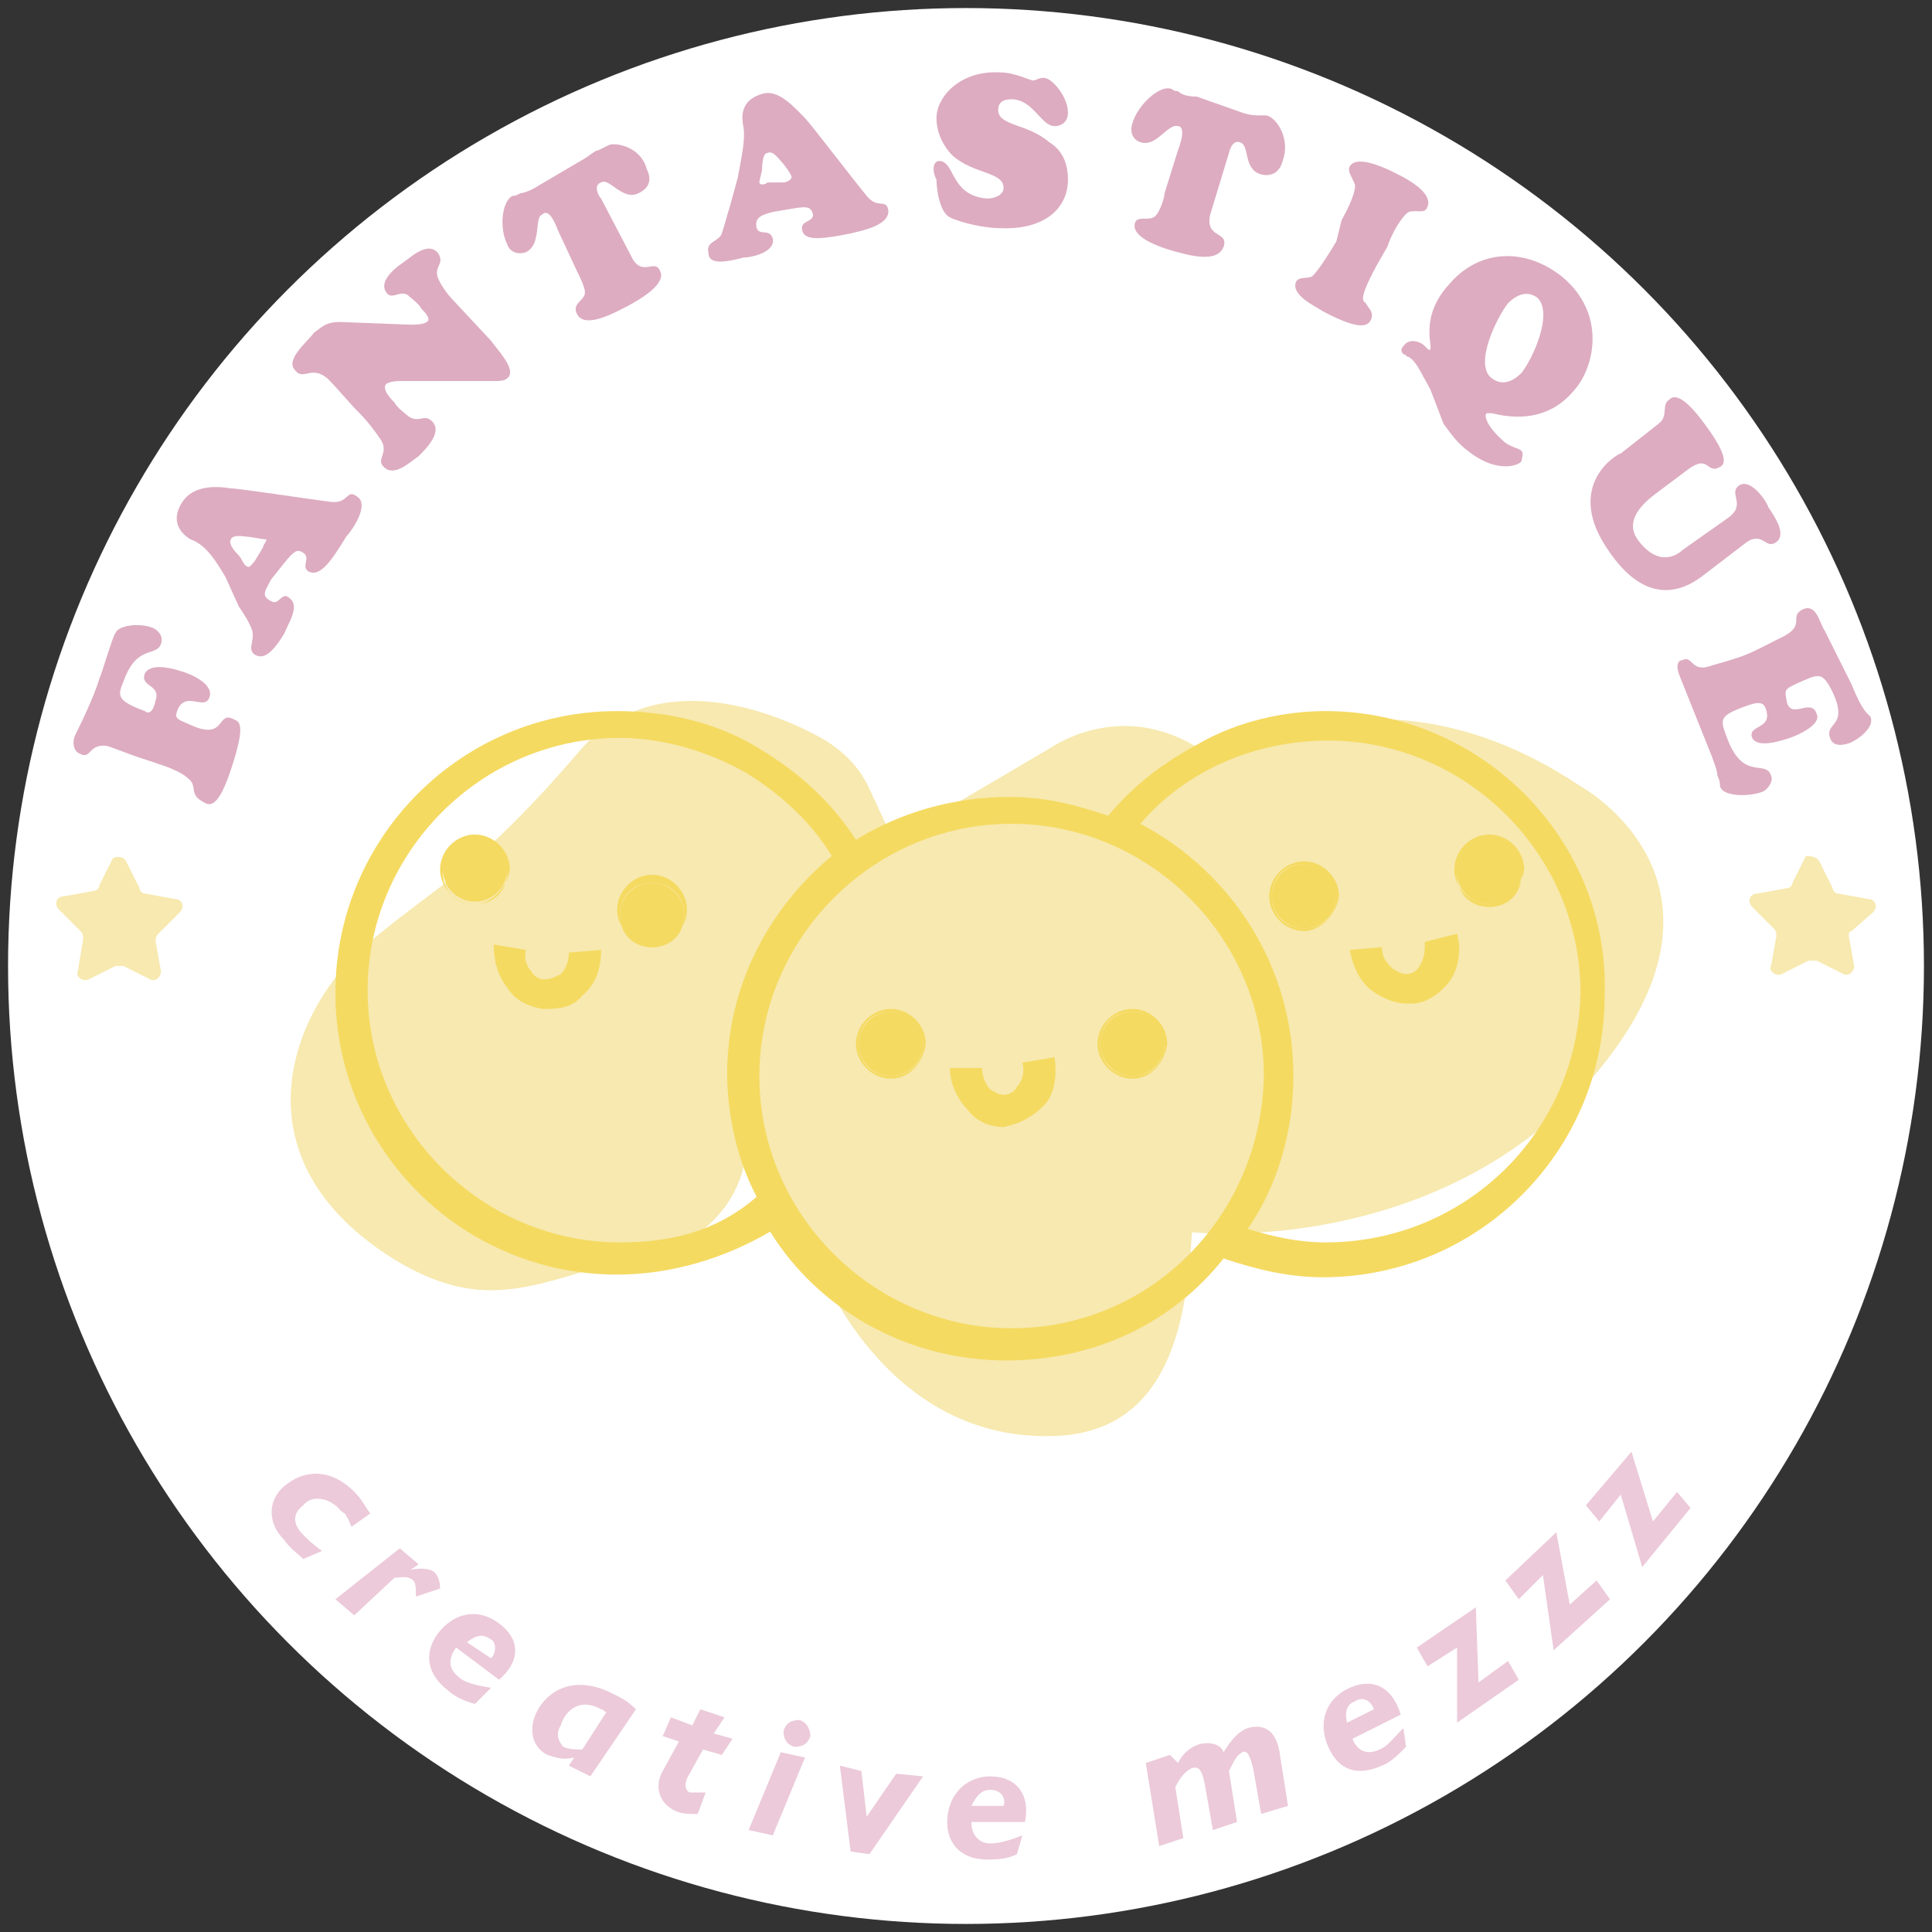 <?xml version="1.0" encoding="utf-8"?>
<!-- Generator: Adobe Illustrator 24.0.0, SVG Export Plug-In . SVG Version: 6.00 Build 0)  -->
<svg version="1.1" id="Capa_1" xmlns="http://www.w3.org/2000/svg" xmlns:xlink="http://www.w3.org/1999/xlink" x="0px" y="0px"
	 viewBox="0 0 72 72" style="enable-background:new 0 0 72 72;" xml:space="preserve">
<rect x="0" y="0" width="72" height="72" fill="#333333" stroke="none"/>
<style type="text/css">
	.st0{fill:#FFFFFF;}
	.st1{fill:#F7E9AF;}
	.st2{opacity:0.83;}
	.st3{fill:#D69BB3;}
	.st4{fill:#F5DA62;}
	.st5{fill:#ECCAD9;}
</style>
<circle class="st0" cx="36" cy="36" r="35.7"/>
<g>
	<g>
		<path class="st1" d="M41.5,31c0,0,7.7-8.2,17.4-1.7c0,0,6.6,3.6,0.5,10.8s-16.8,6.2-17.9,5.1C40.5,44.1,41.5,31,41.5,31z"/>
	</g>
	<g>
		<path class="st1" d="M32.4,29.4c-0.4-0.9-1.1-1.5-1.8-1.9c-1.8-1-6.3-2.8-9.1,0.6c-3.7,4.3-5.2,4.9-7.6,6.9
			c-2.9,2.3-5.5,8.1,0.9,12c3.7,2.2,5.6,0.5,9.6-0.3c2.1-0.5,3.6-2.4,3.4-4.5c-0.3-3.2,7-3.4,6.7-8.3C34.4,33.7,33.8,32.4,32.4,29.4
			z"/>
	</g>
	<g>
		<path class="st1" d="M33.4,31.3c-1.5,1.2-8.7,7-3.7,14.2c0.3,0.4,0.5,0.8,0.6,1.2c0.7,1.8,3.4,7.2,9.3,6.8
			c7.1-0.6,3.8-12.5,5.5-15.8c0.1-0.1,0.1-0.2,0.2-0.4c0.6-1.4,3.2-8.1-1.6-9.9c-1.5-0.6-3.2-0.4-4.6,0.5l-5.1,3
			C33.7,31.1,33.5,31.2,33.4,31.3z"/>
	</g>
	<g class="st2">
		<g>
			<path class="st3" d="M5.1,28.2c-0.3-0.1-0.8-0.3-1.1-0.4c-0.7-0.1-0.6,0.5-1,0.3c-0.3-0.1-0.3-0.5-0.2-0.7s0.7-1.4,0.9-2.1
				c0.1-0.2,0.5-1.6,0.6-1.7c0.1-0.3,0.9-0.4,1.4-0.2c0.2,0.1,0.4,0.3,0.3,0.6c-0.2,0.5-0.9,0-1.4,1.4c-0.2,0.5-0.3,0.7,0.8,1.1
				c0.1,0.1,0.3,0.1,0.4-0.4c0.2-0.6-0.6-0.5-0.4-1c0.2-0.4,1-0.2,1.3-0.1c0.4,0.1,1.3,0.5,1.1,1c-0.2,0.5-0.9-0.3-1.2,0.5
				c-0.1,0.3,0,0.3,0.7,0.6c1.1,0.4,0.8-0.6,1.4-0.3c0.2,0.1,0.5,0.1-0.1,1.9c-0.4,1.2-0.7,1.4-1,1.2C7,29.6,7.4,29.3,7,29
				c-0.2-0.2-0.7-0.4-1-0.5L5.1,28.2z"/>
			<path class="st3" d="M8.4,21.5c-0.3-0.5-0.7-1.2-1.3-1.4c-0.5-0.3-0.7-0.8-0.3-1.4c0.4-0.6,1.2-0.6,1.8-0.5
				c0.3,0,2.9,0.4,3.7,0.5c0.7,0.1,0.6-0.5,1-0.2c0.5,0.3-0.2,1.3-0.4,1.5c-0.6,1-1,1.5-1.4,1.3c-0.3-0.2,0.1-0.5-0.2-0.7
				c-0.3-0.2-0.4,0-1.2,1c-0.2,0.4-0.4,0.6,0,0.8c0.3,0.2,0.4-0.4,0.7-0.1c0.4,0.3-0.1,1-0.2,1.3c-0.6,1-0.9,0.9-1.1,0.8
				c-0.3-0.2,0-0.5-0.1-0.9c-0.1-0.3-0.3-0.6-0.5-0.9L8.4,21.5z M9.8,20.4c0-0.1,0.2-0.3,0.1-0.3s-0.6-0.1-0.7-0.1
				c-0.1,0-0.5-0.1-0.6,0.1c-0.1,0.2,0.2,0.5,0.3,0.6s0.2,0.4,0.3,0.4c0.1,0.1,0.2-0.1,0.3-0.2L9.8,20.4z"/>
			<path class="st3" d="M15.3,12.1c0.1,0,0.5,0,0.6-0.1c0.2-0.1-0.1-0.4-0.2-0.5c-0.1-0.2-0.4-0.4-0.5-0.5c-0.3-0.2-0.6,0.2-0.8-0.1
				c-0.3-0.4,0.3-0.9,0.6-1.1s0.9-0.8,1.3-0.4c0.3,0.4-0.1,0.5,0,0.9c0.1,0.3,0.4,0.7,0.6,0.9l1.4,1.5c0.2,0.3,1,1.1,0.6,1.4
				c-0.1,0.1-0.3,0.1-0.5,0.1L15,14.2c-0.2,0-0.4,0-0.6,0.1c-0.2,0.2,0.2,0.6,0.3,0.7c0.1,0.2,0.4,0.4,0.5,0.5
				c0.4,0.3,0.6-0.1,0.9,0.2c0.4,0.4-0.2,1-0.5,1.3c-0.3,0.2-0.9,0.8-1.3,0.4c-0.3-0.3,0.2-0.5-0.1-1c-0.2-0.3-0.5-0.7-0.8-1
				c-0.4-0.4-0.8-0.9-1.2-1.3c-0.6-0.5-0.9,0.1-1.2-0.3c-0.4-0.4,0.5-1.1,0.7-1.4c0.4-0.3,0.5-0.4,1-0.4L15.3,12.1z"/>
			<path class="st3" d="M21.8,5.9c0.3-0.2,0.4-0.3,0.5-0.3c0.2-0.1,0.2-0.1,0.4-0.2c0.3-0.1,1.2,0.1,1.4,0.9
				c0.2,0.4,0.1,0.7-0.3,0.9c-0.6,0.3-1.1-0.6-1.4-0.4c-0.3,0.1-0.1,0.5,0,0.6l1.1,2.1c0.4,0.9,0.9,0.1,1.1,0.6
				c0.1,0.2,0.1,0.6-1.2,1.3c-0.4,0.2-1.6,0.9-1.9,0.3c-0.2-0.4,0.3-0.5,0.3-0.8c0-0.2-0.2-0.6-0.3-0.8l-0.7-1.5
				c-0.3-0.8-0.5-0.7-0.6-0.6c-0.3,0.1,0,1.1-0.6,1.4c-0.3,0.1-0.6,0-0.7-0.3c-0.3-0.6-0.2-1.6,0.2-1.8c0.1,0,0.1,0,0.3-0.1
				c0.1,0,0.4-0.1,0.7-0.3L21.8,5.9z"/>
			<path class="st3" d="M27.5,6.6c0.1-0.6,0.3-1.4,0.2-1.9c-0.1-0.5,0-1,0.7-1.2C29,3.3,29.6,4,30,4.4c0.2,0.2,1.8,2.3,2.3,2.9
				c0.4,0.5,0.7,0.1,0.8,0.5c0.1,0.6-1,0.8-1.4,0.9C30.7,8.9,30,9,29.9,8.6c-0.1-0.4,0.4-0.3,0.4-0.6c-0.1-0.4-0.3-0.3-1.5-0.1
				c-0.4,0.1-0.7,0.2-0.6,0.6c0.1,0.3,0.5,0,0.6,0.4c0.1,0.5-0.8,0.7-1.1,0.7c-1.1,0.3-1.3,0.1-1.3-0.2c-0.1-0.4,0.4-0.4,0.5-0.7
				c0.1-0.3,0.2-0.7,0.3-1L27.5,6.6z M29.2,6.8c0.1,0,0.3-0.1,0.3-0.2c0-0.1-0.3-0.5-0.4-0.6c-0.1-0.1-0.3-0.4-0.5-0.3
				c-0.2,0-0.2,0.6-0.2,0.6c0,0.1-0.1,0.4-0.1,0.5s0.2,0.1,0.3,0H29.2z"/>
			<path class="st3" d="M34.9,4.4c0-0.8,0.9-1.8,2.4-1.7c0.5,0,1.1,0.3,1.2,0.3s0.2-0.1,0.4-0.1c0.3,0,0.9,0.7,0.9,1.3
				c0,0.3-0.2,0.5-0.5,0.5c-0.5,0-0.8-1-1.6-1c-0.3,0-0.5,0.1-0.5,0.4c0,0.6,1.1,0.5,1.9,1.2c0.5,0.3,0.7,0.8,0.7,1.4
				c0,1-0.8,1.9-2.6,1.8c-0.5,0-1.4-0.2-1.8-0.4c-0.4-0.2-0.5-1.1-0.5-1.4C34.7,6.3,34.8,6,35,6c0.6,0,0.4,1.3,1.8,1.4
				c0.2,0,0.6-0.1,0.6-0.4c0-0.6-1.1-0.5-1.9-1.2C35.2,5.5,34.9,5,34.9,4.4z"/>
			<path class="st3" d="M46.3,4.2c0.3,0.1,0.5,0.1,0.6,0.1s0.2,0,0.3,0c0.4,0.1,0.9,0.9,0.6,1.7c-0.1,0.4-0.4,0.6-0.8,0.5
				c-0.7-0.2-0.4-1.1-0.8-1.2c-0.3-0.1-0.4,0.4-0.4,0.4l-0.7,2.3c-0.2,0.9,0.7,0.6,0.5,1.2c-0.1,0.2-0.3,0.6-1.7,0.2
				c-0.4-0.1-1.8-0.5-1.6-1.1C42.4,8,42.9,8.3,43.1,8c0.1-0.1,0.3-0.6,0.3-0.8l0.5-1.6c0.3-0.8,0.1-0.9,0-0.9
				c-0.4-0.1-0.8,0.8-1.4,0.6c-0.3-0.1-0.4-0.4-0.3-0.7c0.2-0.7,1-1.4,1.4-1.3c0.1,0,0.1,0.1,0.3,0.1c0.1,0.1,0.3,0.2,0.7,0.2
				L46.3,4.2z"/>
			<path class="st3" d="M50,8.2c0.5-0.9,0.5-1.2,0.5-1.3c-0.1-0.3-0.3-0.5-0.2-0.7c0.3-0.5,1.6,0.2,1.8,0.3c0.4,0.2,1.3,0.7,1.1,1.2
				c-0.1,0.3-0.4,0.1-0.7,0.2c-0.2,0.1-0.6,0.7-0.8,1.3l-0.4,0.7c-0.7,1.3-0.5,1.3-0.4,1.4c0.1,0.2,0.3,0.3,0.2,0.6
				c-0.1,0.2-0.3,0.5-1.8-0.3c-0.3-0.2-1.2-0.6-1-1.1c0.1-0.2,0.4-0.1,0.6-0.2C49,10.2,49.2,10,49.8,9L50,8.2z"/>
			<path class="st3" d="M53.3,14.5c-0.4-0.7-0.5-1-0.8-1.2c-0.1,0-0.1-0.1-0.2-0.1c-0.1-0.1-0.1-0.2,0-0.3c0.2-0.3,0.6-0.2,0.8,0
				l0.1,0.1c0,0,0.1,0.1,0.1,0c0.1-0.1-0.4-1.2,0.7-2.4c1.1-1.3,2.8-1.4,4.2-0.3c1.7,1.4,1.2,3.4,0.5,4.2c-0.8,1-1.9,1.2-3.1,0.9
				c0,0-0.1,0-0.2,0c-0.1,0.1,0,0.5,0.7,1.1c0.3,0.2,0.5,0.2,0.6,0.3c0.1,0.1,0,0.3,0,0.4c-0.2,0.2-1,0.4-2-0.4
				c-0.4-0.3-0.6-0.6-0.9-1L53.3,14.5z M57.3,11.1c-0.4-0.3-0.8-0.1-1.1,0.2c-0.4,0.5-1.3,2.3-0.6,2.8c0.4,0.3,0.8,0.1,1.1-0.2
				C57.1,13.4,57.9,11.7,57.3,11.1z"/>
			<path class="st3" d="M64.4,19.3c0.7-0.5,0-0.9,0.4-1.2s1,0.5,1.1,0.8c0.2,0.3,0.7,1,0.3,1.3c-0.4,0.3-0.5-0.4-1.1,0l-1.7,1.3
				c-0.3,0.2-1.8,1.4-3.4-0.9c-1.8-2.5,0.3-3.7,0.4-3.7l1.4-1.1c0.4-0.3,0.1-0.7,0.4-0.9c0.1-0.1,0.4-0.4,1.4,1
				c0.8,1.1,0.7,1.4,0.5,1.5c-0.5,0.3-0.4-0.5-1.2,0.1l-1.2,0.9c-0.8,0.6-1.1,1.2-0.6,1.8c0.8,1,1.5,0.4,1.6,0.3L64.4,19.3z"/>
			<path class="st3" d="M69,25.5c0.4,1,0.6,1.1,0.7,1.2c0.2,0.4-0.5,0.9-0.8,1s-0.6,0.1-0.7-0.2c-0.2-0.6,0.7-0.4,0.1-1.7
				c-0.4-0.8-0.5-0.7-1.4-0.3c-0.4,0.2-0.4,0.2-0.3,0.7c0.2,0.6,0.9-0.2,1.1,0.4c0.2,0.4-0.7,0.8-1,0.9s-1.2,0.4-1.4,0
				c-0.2-0.5,0.8-0.3,0.5-1.1c-0.1-0.3-0.4-0.2-0.7-0.1c-1.1,0.4-1,0.5-0.7,1.3c0.6,1.5,1.4,0.7,1.6,1.3c0.1,0.2-0.1,0.5-0.3,0.6
				c-0.5,0.2-1.5,0.2-1.6-0.2c0-0.1,0-0.2-0.1-0.4c0-0.2-0.1-0.4-0.2-0.7l-1.2-3c-0.2-0.5,0-0.6,0.1-0.6c0.4-0.2,0.3,0.5,1.1,0.2
				c1.4-0.4,1.3-0.4,2.5-1c1.1-0.5,0.3-0.8,0.9-1.1c0.5-0.2,0.6,0.5,0.8,0.8L69,25.5z"/>
		</g>
	</g>
	<g>
		<path class="st1" d="M4.7,32.1l0.5,1c0,0.1,0.1,0.2,0.2,0.2l1.1,0.2c0.3,0,0.4,0.3,0.2,0.5l-0.8,0.8c-0.1,0.1-0.1,0.2-0.1,0.3
			l0.2,1.1c0,0.2-0.2,0.4-0.4,0.3l-1-0.5c-0.1,0-0.2,0-0.3,0l-1,0.5c-0.2,0.1-0.5-0.1-0.4-0.3l0.2-1.2c0-0.1,0-0.2-0.1-0.3l-0.8-0.8
			c-0.2-0.2-0.1-0.5,0.2-0.5l1.1-0.2c0.1,0,0.2-0.1,0.2-0.2l0.5-1C4.3,31.9,4.6,31.9,4.7,32.1z"/>
	</g>
	<g>
		<path class="st1" d="M67.8,32.1l0.5,1c0,0.1,0.1,0.2,0.2,0.2l1.1,0.2c0.3,0,0.4,0.3,0.2,0.5L69,34.7c-0.1,0-0.1,0.1-0.1,0.2
			l0.2,1.1c0,0.2-0.2,0.4-0.4,0.3l-1-0.5c-0.1,0-0.2,0-0.3,0l-1,0.5c-0.2,0.1-0.5-0.1-0.4-0.3l0.2-1.1c0-0.1,0-0.2-0.1-0.3l-0.8-0.8
			c-0.2-0.2-0.1-0.5,0.2-0.5l1.1-0.2c0.1,0,0.2-0.1,0.2-0.2l0.5-1C67.4,31.9,67.7,31.9,67.8,32.1z"/>
	</g>
	<g>
		<circle class="st4" cx="17.7" cy="32.4" r="1.2"/>
		<path class="st4" d="M17.7,33.7c-0.7,0-1.3-0.6-1.3-1.3c0-0.7,0.6-1.3,1.3-1.3s1.3,0.6,1.3,1.3C18.9,33.1,18.3,33.7,17.7,33.7z
			 M17.7,31.3c-0.7,0-1.2,0.5-1.2,1.2c0,0.7,0.5,1.2,1.2,1.2s1.2-0.5,1.2-1.2C18.8,31.8,18.3,31.3,17.7,31.3z"/>
	</g>
	<g>
		<g>
			<path class="st4" d="M20.4,37.6c-0.1,0-0.1,0-0.2,0c-0.5-0.1-1-0.3-1.3-0.8c-0.4-0.5-0.5-1.1-0.5-1.6l1.2,0.2
				c-0.1,0.4,0.1,0.7,0.2,0.8c0.1,0.2,0.3,0.3,0.5,0.3c0.2,0,0.4-0.1,0.6-0.2c0.2-0.2,0.3-0.5,0.3-0.8l1.2-0.1
				c0,0.7-0.2,1.3-0.7,1.7C21.4,37.5,20.9,37.6,20.4,37.6z"/>
		</g>
	</g>
	<g>
		<circle class="st4" cx="24.3" cy="34.1" r="1.2"/>
		<path class="st4" d="M24.3,35.2c-0.7,0-1.3-0.6-1.3-1.3s0.6-1.3,1.3-1.3s1.3,0.6,1.3,1.3S25,35.2,24.3,35.2z M24.3,32.9
			c-0.7,0-1.2,0.5-1.2,1.2c0,0.7,0.5,1.2,1.2,1.2s1.2-0.5,1.2-1.2C25.5,33.4,25,32.9,24.3,32.9z"/>
	</g>
	<g>
		<circle class="st4" cx="55.5" cy="32.5" r="1.2"/>
		<path class="st4" d="M55.5,33.7c-0.7,0-1.3-0.6-1.3-1.3c0-0.7,0.6-1.3,1.3-1.3s1.3,0.6,1.3,1.3C56.7,33.1,56.1,33.7,55.5,33.7z
			 M55.5,31.4c-0.7,0-1.2,0.5-1.2,1.2c0,0.7,0.5,1.2,1.2,1.2s1.2-0.5,1.2-1.2C56.6,31.8,56.1,31.4,55.5,31.4z"/>
	</g>
	<g>
		<g>
			<path class="st4" d="M52.4,37.4c-0.4,0-0.9-0.2-1.3-0.5c-0.5-0.4-0.7-1-0.8-1.5l1.2-0.1c0,0.4,0.2,0.6,0.4,0.8
				c0.2,0.1,0.3,0.2,0.5,0.2s0.4-0.1,0.5-0.3c0.2-0.3,0.2-0.6,0.2-0.9l1.2-0.3c0.2,0.7,0,1.4-0.3,1.8c-0.4,0.5-0.9,0.8-1.4,0.8
				C52.5,37.4,52.5,37.4,52.4,37.4z"/>
		</g>
	</g>
	<g>
		<circle class="st4" cx="48.6" cy="33.4" r="1.2"/>
		<path class="st4" d="M48.6,34.7c-0.7,0-1.3-0.6-1.3-1.3c0-0.7,0.6-1.3,1.3-1.3s1.3,0.6,1.3,1.3C49.8,34.1,49.2,34.7,48.6,34.7z
			 M48.6,32.2c-0.7,0-1.2,0.5-1.2,1.2c0,0.7,0.5,1.2,1.2,1.2s1.2-0.5,1.2-1.2C49.7,32.8,49.2,32.2,48.6,32.2z"/>
	</g>
	<g>
		<circle class="st4" cx="33.2" cy="38.9" r="1.2"/>
		<path class="st4" d="M33.2,40.2c-0.7,0-1.3-0.6-1.3-1.3c0-0.7,0.6-1.3,1.3-1.3s1.3,0.6,1.3,1.3C34.4,39.6,33.9,40.2,33.2,40.2z
			 M33.2,37.7c-0.7,0-1.2,0.5-1.2,1.2c0,0.7,0.5,1.2,1.2,1.2s1.2-0.5,1.2-1.2C34.4,38.3,33.8,37.7,33.2,37.7z"/>
	</g>
	<g>
		<circle class="st4" cx="42.2" cy="38.9" r="1.2"/>
		<path class="st4" d="M42.2,40.2c-0.7,0-1.3-0.6-1.3-1.3c0-0.7,0.6-1.3,1.3-1.3s1.3,0.6,1.3,1.3C43.4,39.6,42.9,40.2,42.2,40.2z
			 M42.2,37.7c-0.7,0-1.2,0.5-1.2,1.2c0,0.7,0.5,1.2,1.2,1.2s1.2-0.5,1.2-1.2C43.3,38.3,42.9,37.7,42.2,37.7z"/>
	</g>
	<g>
		<g>
			<path class="st4" d="M37.4,42c-0.5,0-1-0.2-1.3-0.6c-0.4-0.4-0.7-1-0.7-1.6h1.2c0,0.4,0.2,0.7,0.3,0.8c0.2,0.1,0.3,0.2,0.5,0.2
				s0.4-0.1,0.5-0.3c0.2-0.2,0.3-0.6,0.2-0.9l1.2-0.2c0.1,0.7,0,1.4-0.4,1.8C38.4,41.7,37.9,41.9,37.4,42L37.4,42z"/>
		</g>
	</g>
	<g>
		<path class="st4" d="M49.4,26.5c-1.6,0-3.3,0.4-4.7,1.2c-1.3,0.7-2.4,1.5-3.4,2.7c-1.2-0.4-2.3-0.7-3.7-0.7
			c-2.1,0-4.1,0.6-5.7,1.6c-0.9-1.4-2.1-2.5-3.6-3.4c-1.6-1-3.5-1.4-5.3-1.4c-5.8,0-10.5,4.7-10.5,10.5s4.7,10.5,10.5,10.5
			c2,0,4-0.6,5.7-1.6c1.8,2.9,5.1,4.8,8.8,4.8c3.3,0,6.2-1.4,8.1-3.8c1.2,0.4,2.4,0.7,3.7,0.7c5.8,0,10.5-4.7,10.5-10.5
			C60,31.3,55.2,26.5,49.4,26.5z M23.1,46.3c-5.1,0-9.4-4.2-9.4-9.4c0-5.1,4.2-9.4,9.4-9.4c1.6,0,3.3,0.5,4.7,1.3
			c1.3,0.8,2.4,1.8,3.2,3.1c-2.3,1.9-3.9,4.8-3.9,8.1c0,1.6,0.4,3.3,1.1,4.6C26.7,45.9,25,46.3,23.1,46.3z M37.7,49.5
			c-5.1,0-9.4-4.2-9.4-9.4c0-5.1,4.2-9.4,9.4-9.4c5.1,0,9.4,4.2,9.4,9.4C47,45.3,42.9,49.5,37.7,49.5z M49.4,46.3
			c-1,0-1.9-0.2-2.9-0.5c1.1-1.6,1.7-3.6,1.7-5.7c0-4.1-2.3-7.6-5.7-9.4c1.7-2,4.3-3.1,7-3.1c5.1,0,9.4,4.2,9.4,9.4
			C58.8,42.2,54.6,46.3,49.4,46.3z"/>
	</g>
	<g>
		<path class="st5" d="M11.3,58.1c-0.2-0.2-0.5-0.4-0.7-0.7c-0.7-0.7-0.6-1.6,0.1-2.1c0.8-0.6,1.8-0.5,2.6,0.4
			c0.2,0.2,0.4,0.6,0.5,0.7l-0.7,0.5c-0.1-0.2-0.1-0.3-0.2-0.4c0-0.1-0.1-0.1-0.2-0.2c-0.4-0.5-1.1-0.6-1.4-0.2
			c-0.4,0.3-0.4,0.7,0,1.1c0.2,0.2,0.3,0.3,0.7,0.6L11.3,58.1z"/>
		<path class="st5" d="M15.3,58.5c0.5-0.1,0.8,0,0.9,0.1c0.1,0.1,0.2,0.3,0.2,0.6l-0.9,0.3c0-0.3,0-0.5-0.1-0.6
			c-0.2-0.2-0.5-0.1-0.7-0.1l-1.5,1.4l-0.7-0.6l2.4-1.9l0.7,0.6L15.3,58.5L15.3,58.5z"/>
		<path class="st5" d="M17.7,63.5c-0.4-0.1-0.8-0.3-1-0.5c-0.8-0.6-0.9-1.4-0.4-2.1c0.6-0.8,1.5-1,2.3-0.4c0.8,0.6,0.8,1.4,0,2.1
			l-1.6-1.2c-0.3,0.4-0.3,0.8,0.1,1.1c0.2,0.2,0.6,0.3,1.2,0.4L17.7,63.5z M18.3,61.8c0.2-0.2,0.2-0.6,0-0.7
			c-0.3-0.2-0.5-0.2-0.9,0.1L18.3,61.8z"/>
		<path class="st5" d="M21.4,65.5c-0.4,0.1-0.7,0-1-0.1c-0.6-0.3-0.7-1-0.4-1.6c0.4-0.8,1.4-1.4,2.8-0.7c0.4,0.2,0.6,0.3,0.9,0.6
			L22,66.2l-0.8-0.4L21.4,65.5z M22.6,63.8c-0.1,0-0.1-0.1-0.2-0.1c-0.9-0.5-1.4,0.2-1.5,0.6c-0.2,0.3-0.1,0.6,0.1,0.8
			c0.2,0.1,0.5,0.1,0.7,0.1L22.6,63.8z"/>
		<path class="st5" d="M25.8,64.3l0.3-0.6l0.9,0.3l-0.4,0.6l0.7,0.2l-0.4,0.6l-0.7-0.2l-0.5,0.9c-0.2,0.3-0.2,0.6,0,0.7
			c0.1,0,0.3,0,0.6,0l-0.3,0.8c-0.3,0-0.6,0-0.8-0.1c-0.7-0.3-0.8-1-0.5-1.5l0.6-1.1l-0.6-0.2L25,64L25.8,64.3z"/>
		<path class="st5" d="M27.9,68.2l1.2-2.9l0.9,0.2l-1.2,2.9L27.9,68.2z M30.2,64.7c-0.1,0.3-0.3,0.4-0.6,0.4
			c-0.3-0.1-0.4-0.3-0.4-0.6c0.1-0.3,0.3-0.4,0.6-0.4C30.1,64.2,30.2,64.5,30.2,64.7z"/>
		<path class="st5" d="M32.3,67.7l1.1-1.6l1,0.1l-2,2.9L31.7,69l-0.4-3.2l0.8,0.2L32.3,67.7L32.3,67.7z"/>
		<path class="st5" d="M37.9,69.1c-0.4,0.2-0.8,0.2-1.1,0.2c-1,0-1.5-0.6-1.5-1.4c0-1,0.7-1.7,1.6-1.7c1,0,1.5,0.7,1.3,1.7h-2
			c0,0.5,0.3,0.8,0.7,0.8c0.3,0,0.7-0.1,1.2-0.3L37.9,69.1z M37.4,67.3c0.1-0.3-0.1-0.6-0.5-0.6c-0.3,0-0.5,0.2-0.7,0.6H37.4z"/>
		<path class="st5" d="M43.9,65.7L43.9,65.7c0.2-0.4,0.5-0.6,0.8-0.7c0.4-0.1,0.8,0,0.9,0.3c0.3-0.5,0.6-0.8,0.9-0.9
			c0.7-0.2,1.1,0.2,1.2,1l0.3,1.9L47,67.6l-0.3-1.7c-0.1-0.4-0.2-0.7-0.4-0.6S46,65.6,45.8,66l0.3,1.9l-0.9,0.3l-0.3-1.7
			c-0.1-0.5-0.2-0.7-0.5-0.6c-0.2,0.1-0.4,0.3-0.6,0.7l0.3,1.9l-0.9,0.3l-0.5-3.1l0.9-0.3L43.9,65.7z"/>
		<path class="st5" d="M52.4,65.1c-0.3,0.3-0.6,0.6-0.9,0.7c-0.9,0.4-1.6,0.2-2-0.7c-0.4-0.9-0.1-1.8,0.8-2.2c0.9-0.4,1.6,0,1.9,1
			l-1.8,0.9c0.2,0.5,0.6,0.6,1,0.4c0.3-0.1,0.5-0.4,0.9-0.8L52.4,65.1z M51.2,63.7c-0.1-0.3-0.4-0.5-0.7-0.3
			c-0.3,0.1-0.4,0.4-0.3,0.8L51.2,63.7z"/>
		<path class="st5" d="M53.2,62.1l-0.4-0.7l2.2-1.5l0.1,2.8l1.1-0.8l0.4,0.7l-2.3,1.6v-2.8L53.2,62.1z"/>
		<path class="st5" d="M56.6,59.6l-0.5-0.7l1.9-1.8l0.5,2.7l1-0.9l0.5,0.7l-2.1,1.9l-0.4-2.8L56.6,59.6z"/>
		<path class="st5" d="M59.6,56.7l-0.5-0.6l1.7-2l0.8,2.6l0.9-1.1l0.5,0.6l-1.8,2.2l-0.8-2.7L59.6,56.7z"/>
	</g>
</g>
</svg>
